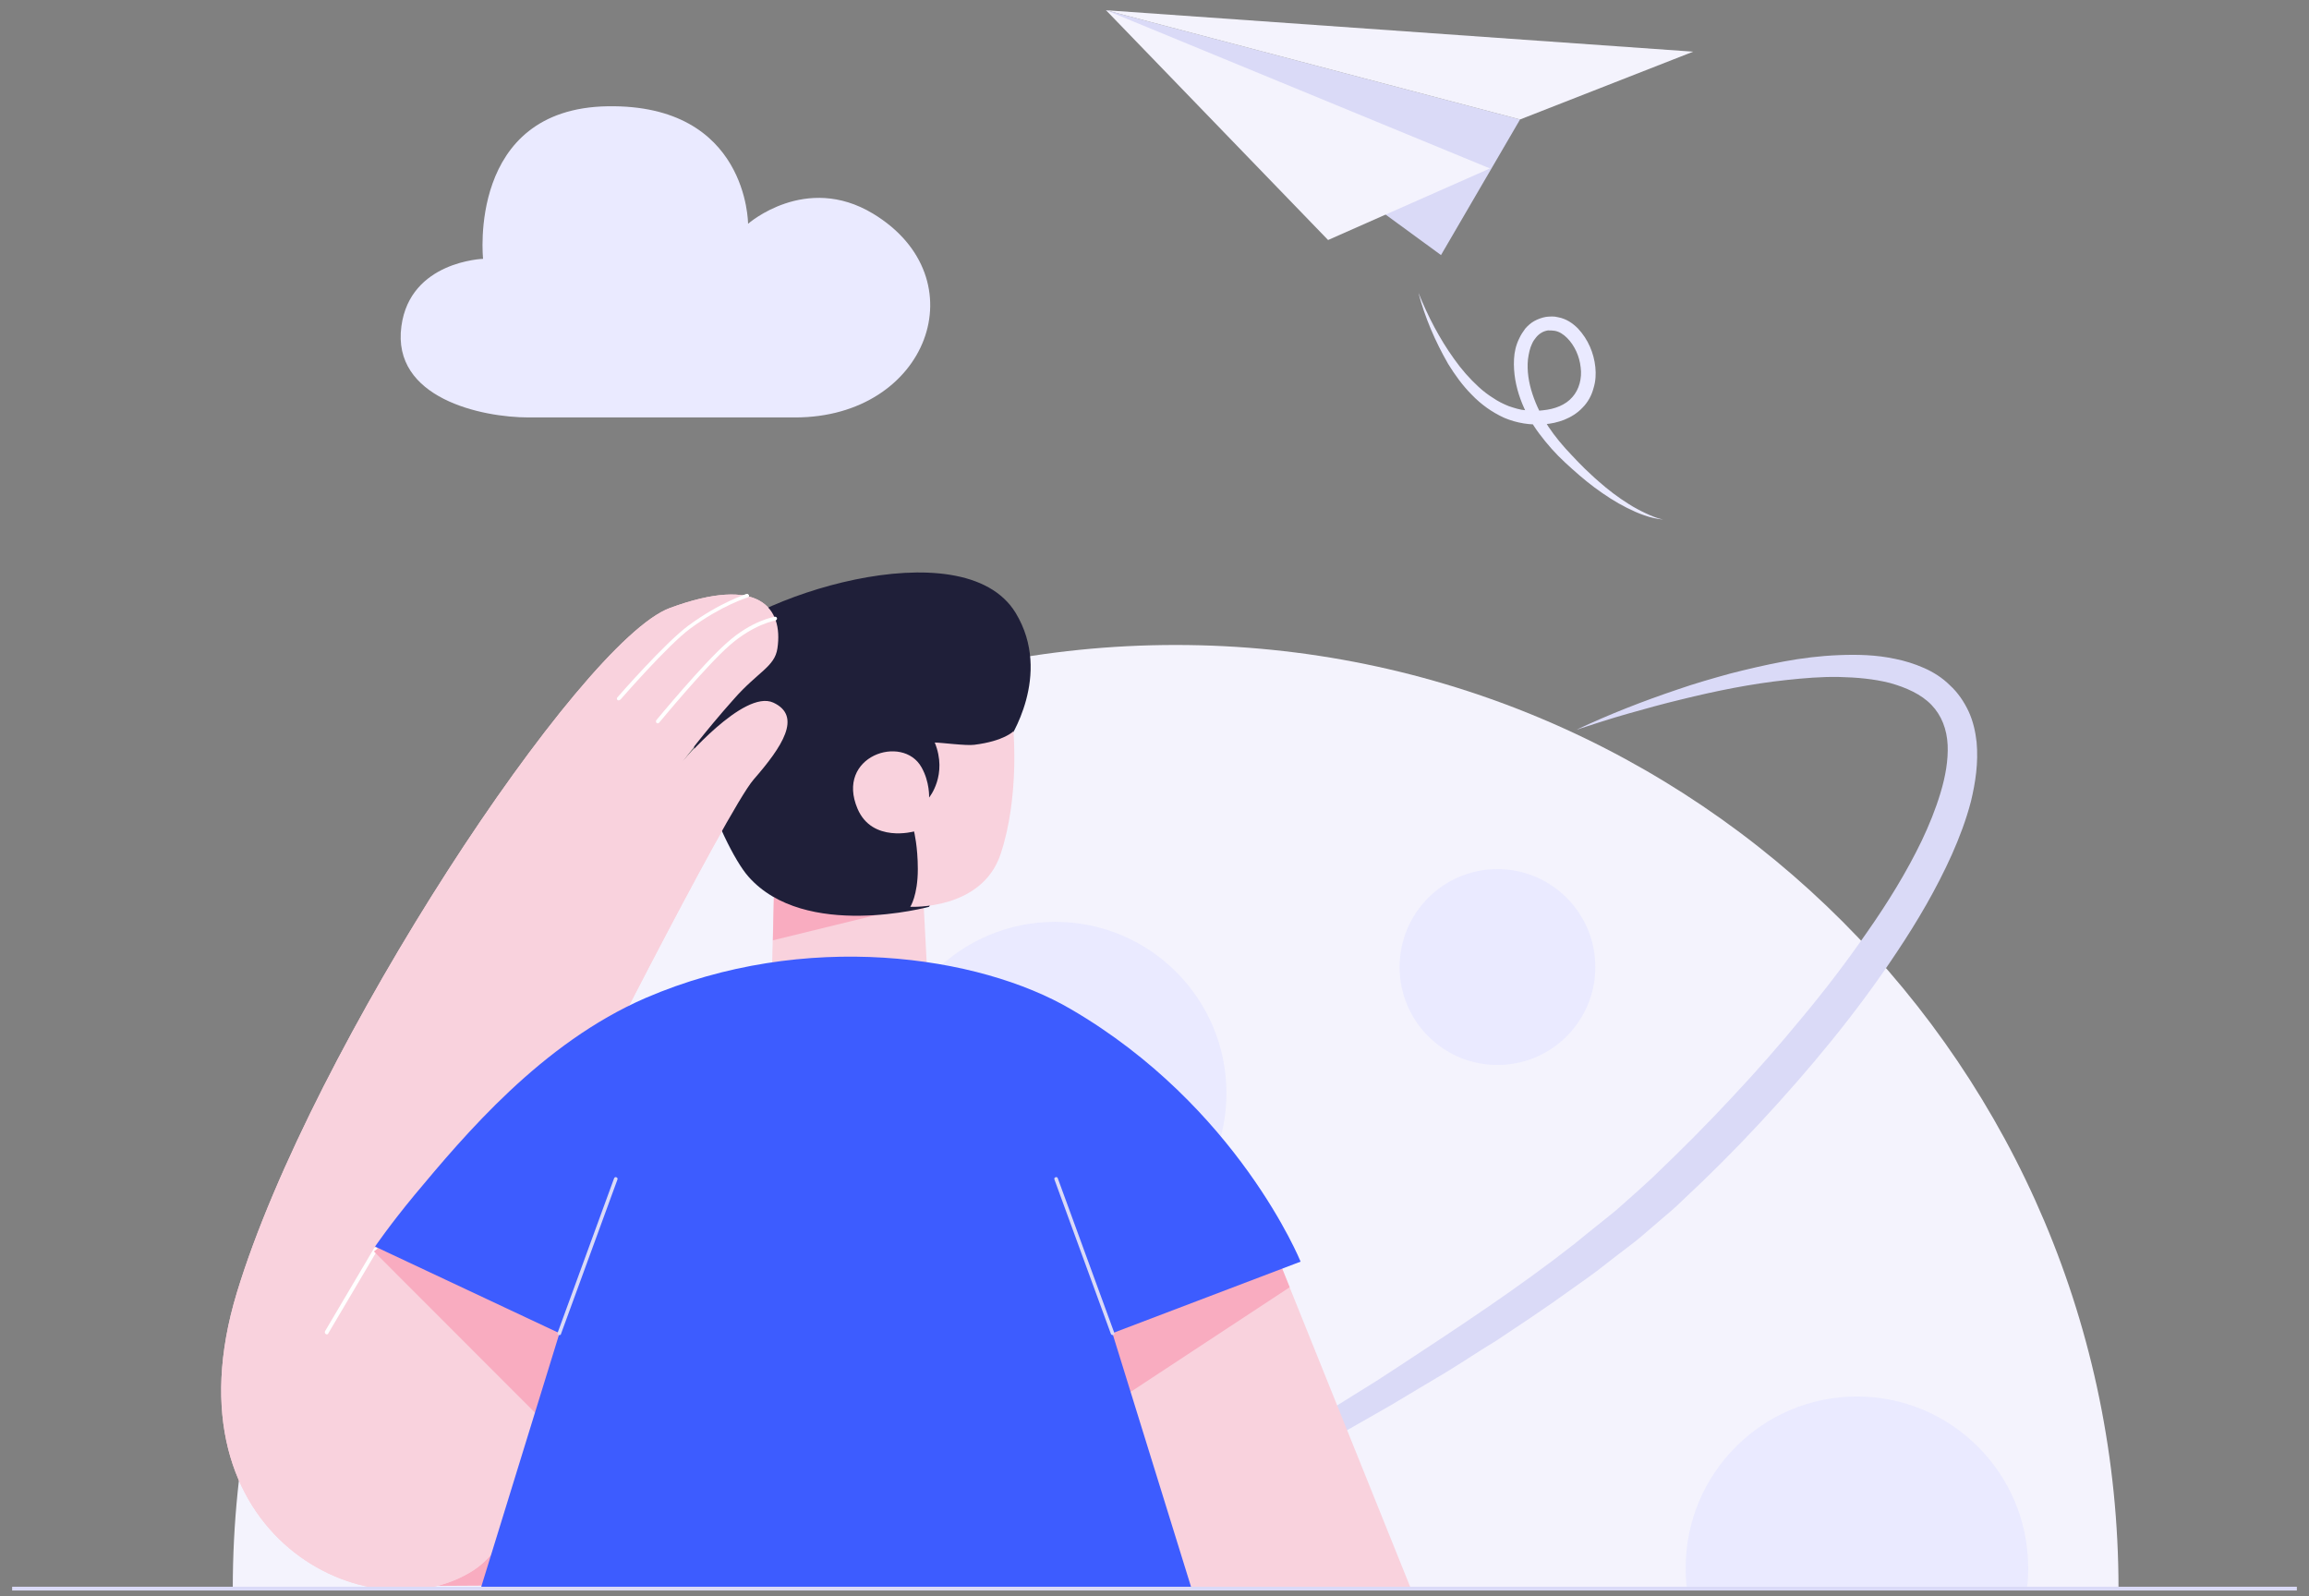 <svg width="149" height="103" viewBox="0 0 149 103" fill="none" xmlns="http://www.w3.org/2000/svg">
<rect x="0" y="0" width="149" height="103" fill="#808080" stroke="none"/>
<path d="M51.308 26.937C59.882 26.937 63.21 17.943 56.336 13.786C51.988 11.161 48.272 14.442 48.272 14.442C48.272 14.442 48.272 6.712 39.212 6.858C30.128 7.004 31.173 16.703 31.173 16.703C31.173 16.703 26.461 16.849 25.902 21.054C25.271 25.697 31.076 26.937 34.112 26.937C39.528 26.937 47.714 26.937 51.308 26.937Z" fill="#EAEAFF"/>
<path d="M93.838 23.169C94.3 23.826 94.834 24.433 95.417 24.968C95.709 25.236 96.024 25.479 96.34 25.673C96.656 25.892 96.996 26.062 97.36 26.208C97.725 26.329 98.089 26.451 98.453 26.475C98.818 26.524 99.206 26.524 99.571 26.475C100.324 26.402 101.028 26.135 101.465 25.625C101.902 25.138 102.097 24.409 102 23.704C101.927 22.999 101.611 22.294 101.125 21.808C100.882 21.565 100.615 21.395 100.324 21.346C100.178 21.322 100.032 21.322 99.886 21.322C99.741 21.346 99.595 21.395 99.474 21.468C99.352 21.541 99.231 21.638 99.133 21.759C99.036 21.881 98.939 22.003 98.866 22.173C98.721 22.465 98.648 22.829 98.599 23.194C98.526 23.923 98.648 24.701 98.891 25.43C99.012 25.795 99.158 26.159 99.328 26.5C99.498 26.84 99.692 27.18 99.911 27.521C100.348 28.177 100.858 28.785 101.417 29.368C101.684 29.66 101.975 29.951 102.267 30.243C102.558 30.511 102.85 30.802 103.165 31.07C103.773 31.604 104.404 32.091 105.108 32.528C105.449 32.747 105.813 32.941 106.177 33.111C106.542 33.282 106.93 33.452 107.319 33.525C106.493 33.452 105.716 33.136 104.987 32.771C104.258 32.407 103.554 31.945 102.898 31.459C102.242 30.972 101.611 30.413 101.004 29.854C100.396 29.295 99.838 28.663 99.328 27.983C98.818 27.302 98.405 26.548 98.113 25.746C97.822 24.944 97.652 24.069 97.7 23.169C97.725 22.707 97.822 22.27 98.04 21.832C98.138 21.614 98.283 21.395 98.429 21.2C98.599 21.006 98.793 20.836 99.012 20.714C99.231 20.593 99.498 20.495 99.765 20.447C100.032 20.422 100.275 20.398 100.542 20.471C101.077 20.568 101.489 20.86 101.829 21.2C102.485 21.905 102.85 22.78 102.947 23.68C102.995 24.142 102.971 24.604 102.825 25.066C102.704 25.527 102.461 25.965 102.121 26.305C101.781 26.67 101.368 26.913 100.955 27.083C100.518 27.253 100.081 27.35 99.644 27.375C98.769 27.448 97.87 27.302 97.069 26.962C96.267 26.597 95.563 26.086 94.98 25.479C94.373 24.871 93.887 24.19 93.45 23.485C92.6 22.003 91.944 20.471 91.531 18.891C92.138 20.398 92.891 21.857 93.838 23.169Z" fill="#EAEAFF"/>
<path d="M98.089 7.709L71.371 0.66L92.988 16.46L98.089 7.709Z" fill="#DADAF7"/>
<path d="M96.146 10.869L85.701 15.488L71.371 0.66L96.146 10.869Z" fill="#F4F3FD"/>
<path d="M109.262 3.334L71.371 0.66L98.089 7.709L109.262 3.334Z" fill="#F4F3FD"/>
<path opacity="0.999" d="M15.021 102.512H136.708C136.708 68.894 109.48 41.62 75.864 41.62C42.273 41.62 15.021 68.894 15.021 102.512Z" fill="#F4F3FD"/>
<path d="M108.266 44.488C109.383 44.099 110.5 43.783 111.642 43.467C112.783 43.175 113.925 42.907 115.091 42.689C116.257 42.47 117.447 42.324 118.637 42.276C119.851 42.227 121.066 42.251 122.305 42.519C122.912 42.64 123.543 42.835 124.151 43.102C124.758 43.369 125.341 43.734 125.826 44.22C126.337 44.682 126.749 45.29 127.041 45.922C127.332 46.554 127.478 47.234 127.551 47.891C127.672 49.228 127.478 50.492 127.187 51.707C126.871 52.923 126.434 54.065 125.948 55.159C124.952 57.371 123.738 59.437 122.426 61.406C119.803 65.368 116.767 69.015 113.561 72.467C111.958 74.192 110.282 75.87 108.557 77.474C108.144 77.887 107.683 78.276 107.221 78.665L105.861 79.832C105.642 80.026 105.4 80.197 105.157 80.391L104.452 80.926L103.044 82.02C102.096 82.725 101.125 83.381 100.153 84.086C99.667 84.426 99.182 84.742 98.696 85.083L97.239 86.055L96.51 86.541L95.757 87.003L94.275 87.951C93.765 88.267 93.279 88.583 92.769 88.875L91.263 89.774L89.757 90.674L88.227 91.549C87.207 92.132 86.187 92.716 85.167 93.275C83.102 94.393 81.038 95.487 78.973 96.556C74.796 98.671 70.594 100.713 66.294 102.56C70.351 100.227 74.383 97.893 78.39 95.511C80.382 94.32 82.398 93.129 84.365 91.889L87.329 90.041L88.81 89.118L90.268 88.17C94.154 85.617 98.04 83.065 101.659 80.221C102.533 79.492 103.456 78.787 104.331 78.058L105.618 76.915C106.031 76.526 106.468 76.161 106.881 75.748C108.557 74.144 110.184 72.515 111.763 70.814C113.342 69.136 114.872 67.386 116.33 65.612C117.811 63.837 119.196 62.014 120.507 60.118C121.819 58.246 123.033 56.277 124.005 54.26C124.491 53.239 124.904 52.218 125.219 51.172C125.535 50.127 125.729 49.058 125.681 48.061C125.632 47.064 125.292 46.165 124.636 45.484C123.981 44.804 123.009 44.366 121.965 44.074C120.92 43.807 119.803 43.71 118.686 43.685C117.568 43.661 116.427 43.758 115.285 43.88C113.002 44.123 110.719 44.585 108.46 45.144C107.343 45.411 106.201 45.727 105.084 46.043C103.966 46.359 102.849 46.724 101.732 47.089C103.845 46.092 106.031 45.241 108.266 44.488Z" fill="#DADAF7"/>
<path fill-rule="evenodd" clip-rule="evenodd" d="M96.632 68.723C93.144 68.723 90.316 65.894 90.316 62.403C90.316 58.913 93.144 56.083 96.632 56.083C100.119 56.083 102.947 58.913 102.947 62.403C102.947 65.894 100.119 68.723 96.632 68.723Z" fill="#EAEAFF"/>
<path fill-rule="evenodd" clip-rule="evenodd" d="M68.092 81.606C61.988 81.606 57.041 76.655 57.041 70.546C57.041 64.438 61.988 59.486 68.092 59.486C74.195 59.486 79.143 64.438 79.143 70.546C79.143 76.655 74.195 81.606 68.092 81.606Z" fill="#EAEAFF"/>
<path d="M27.602 78.033L40.233 82.871L31.974 102.317L27.602 102.342L21.579 93.08L27.602 78.033Z" fill="#F9ACC0"/>
<path d="M49.899 45.338C51.794 46.213 50.458 48.206 48.636 50.297C46.912 52.266 36.541 72.807 36.541 72.807C36.541 72.807 37.148 97.042 30.566 101.32C23.983 105.599 10.479 99.23 15.288 83.405C20.097 67.58 37.439 41.376 43.22 39.237C49.001 37.097 50.555 39.237 50.167 41.838C49.997 43.029 48.904 43.345 47.349 45.119C45.503 47.185 43.973 49.227 43.973 49.227C43.973 49.227 47.981 44.463 49.899 45.338Z" fill="#F9D2DD"/>
<path d="M42.37 46.651C42.322 46.602 42.322 46.529 42.346 46.481C42.37 46.456 45.333 42.859 46.912 41.473C48.515 40.039 49.924 39.82 49.997 39.796C50.07 39.796 50.118 39.82 50.142 39.893C50.142 39.966 50.118 40.015 50.045 40.039C50.021 40.039 48.637 40.282 47.082 41.643C45.503 43.029 42.564 46.602 42.54 46.627C42.516 46.651 42.492 46.675 42.443 46.675C42.419 46.675 42.394 46.675 42.37 46.651Z" fill="white"/>
<path d="M39.844 45.168C39.795 45.12 39.795 45.047 39.844 44.998C39.965 44.852 42.928 41.473 44.41 40.379C46.45 38.872 48.151 38.337 48.175 38.337C48.248 38.313 48.296 38.362 48.321 38.41C48.345 38.483 48.296 38.532 48.248 38.556C48.224 38.556 46.572 39.067 44.556 40.55C43.099 41.619 40.062 45.12 40.038 45.144C39.989 45.168 39.965 45.193 39.917 45.193C39.892 45.193 39.868 45.193 39.844 45.168Z" fill="white"/>
<path d="M49.754 65.077H59.955L59.469 55.84L49.997 55.353L49.754 65.077Z" fill="#F9D2DD"/>
<path d="M59.615 58.295L59.591 58.246L49.972 56.374L49.875 60.677L59.615 58.295Z" fill="#F9ACC0"/>
<path d="M65.542 39.553C62.141 33.962 48.054 38.581 45.382 41.984C42.71 45.387 46.548 54.6 48.297 56.569C51.94 60.702 59.955 58.514 59.955 58.514L65.056 47.818C65.056 47.818 67.971 43.564 65.542 39.553Z" fill="#1F1F39"/>
<path d="M62.87 48.061C62.36 48.134 60.708 47.915 60.32 47.915C61.17 50.006 59.955 51.464 59.955 51.464C59.955 51.464 60.004 50.468 59.469 49.52C58.255 47.332 53.883 48.79 55.34 52.194C56.288 54.406 58.984 53.652 58.984 53.652C58.984 53.652 59.227 54.624 59.227 56.083C59.227 57.785 58.741 58.514 58.741 58.514C58.741 58.514 63.356 58.757 64.57 55.111C65.785 51.464 65.396 47.186 65.396 47.186C65.396 47.186 64.813 47.818 62.87 48.061Z" fill="#F9D2DD"/>
<path d="M49.899 45.338C51.794 46.213 50.458 48.206 48.636 50.297C46.912 52.266 36.541 72.807 36.541 72.807C36.541 72.807 37.148 97.042 30.566 101.32C23.983 105.599 10.479 99.23 15.288 83.405C20.097 67.58 37.439 41.376 43.22 39.237C49.001 37.097 50.555 39.237 50.167 41.838C49.997 43.029 48.904 43.345 47.349 45.119C45.503 47.185 43.973 49.227 43.973 49.227C43.973 49.227 47.981 44.463 49.899 45.338Z" fill="#F9D2DD"/>
<path d="M42.37 46.651C42.322 46.602 42.322 46.529 42.346 46.481C42.37 46.456 45.333 42.859 46.912 41.473C48.515 40.039 49.924 39.82 49.997 39.796C50.07 39.796 50.118 39.82 50.142 39.893C50.142 39.966 50.118 40.015 50.045 40.039C50.021 40.039 48.637 40.282 47.082 41.643C45.503 43.029 42.564 46.602 42.54 46.627C42.516 46.651 42.492 46.675 42.443 46.675C42.419 46.675 42.394 46.675 42.37 46.651Z" fill="white"/>
<path d="M39.844 45.168C39.795 45.12 39.795 45.047 39.844 44.998C39.965 44.852 42.928 41.473 44.41 40.379C46.45 38.872 48.151 38.337 48.175 38.337C48.248 38.313 48.296 38.362 48.321 38.41C48.345 38.483 48.296 38.532 48.248 38.556C48.224 38.556 46.572 39.067 44.556 40.55C43.099 41.619 40.062 45.12 40.038 45.144C39.989 45.168 39.965 45.193 39.917 45.193C39.892 45.193 39.868 45.193 39.844 45.168Z" fill="white"/>
<path d="M81.281 78.252L68.651 83.114L76.909 102.56L91.045 102.512L81.281 78.252Z" fill="#F9D2DD"/>
<path d="M21.02 86.08C20.971 86.055 20.947 85.982 20.971 85.909L24.129 80.562C24.153 80.513 24.226 80.489 24.299 80.513C24.348 80.537 24.372 80.61 24.348 80.683L21.19 86.031C21.19 86.08 21.142 86.104 21.093 86.104C21.069 86.104 21.044 86.104 21.02 86.08Z" fill="white"/>
<path d="M36.516 93.153L38.217 84.402L25.343 79.784L24.129 80.756L36.516 93.153Z" fill="#F9ACC0"/>
<path d="M83.224 83.065L81.281 78.252L68.651 83.114L71.808 90.576L83.224 83.065Z" fill="#F9ACC0"/>
<path d="M36.103 86.031L24.202 80.44C24.202 80.44 25.125 79.079 26.752 77.11C29.983 73.245 34.938 67.313 41.666 64.396C51.94 59.972 63.186 61.65 69.112 65.126C79.872 71.397 83.928 81.412 83.928 81.412L71.784 86.031L76.909 102.561H31.003L36.103 86.031Z" fill="#3D5CFF"/>
<path d="M36.055 86.152C35.982 86.128 35.958 86.055 35.982 86.007L39.625 76.04C39.65 75.967 39.722 75.943 39.771 75.967C39.844 75.991 39.868 76.064 39.844 76.113L36.201 86.079C36.201 86.128 36.152 86.152 36.103 86.152C36.079 86.152 36.079 86.152 36.055 86.152Z" fill="#DADAF7"/>
<path d="M71.687 86.079L68.043 76.113C68.019 76.04 68.043 75.991 68.116 75.967C68.189 75.943 68.238 75.967 68.262 76.04L71.905 86.007C71.93 86.079 71.905 86.128 71.832 86.152C71.832 86.152 71.832 86.152 71.808 86.152C71.76 86.152 71.711 86.128 71.687 86.079Z" fill="#DADAF7"/>
<path d="M130.879 101.175C130.879 95.074 125.924 90.115 119.827 90.115C113.731 90.115 108.776 95.074 108.776 101.175C108.776 101.637 108.8 102.074 108.849 102.512H130.806C130.855 102.074 130.879 101.637 130.879 101.175Z" fill="#EAEAFF"/>
<path fill-rule="evenodd" clip-rule="evenodd" d="M148.217 102.391V102.634H0.783V102.391H148.217Z" fill="#DADAF7"/>
</svg>
